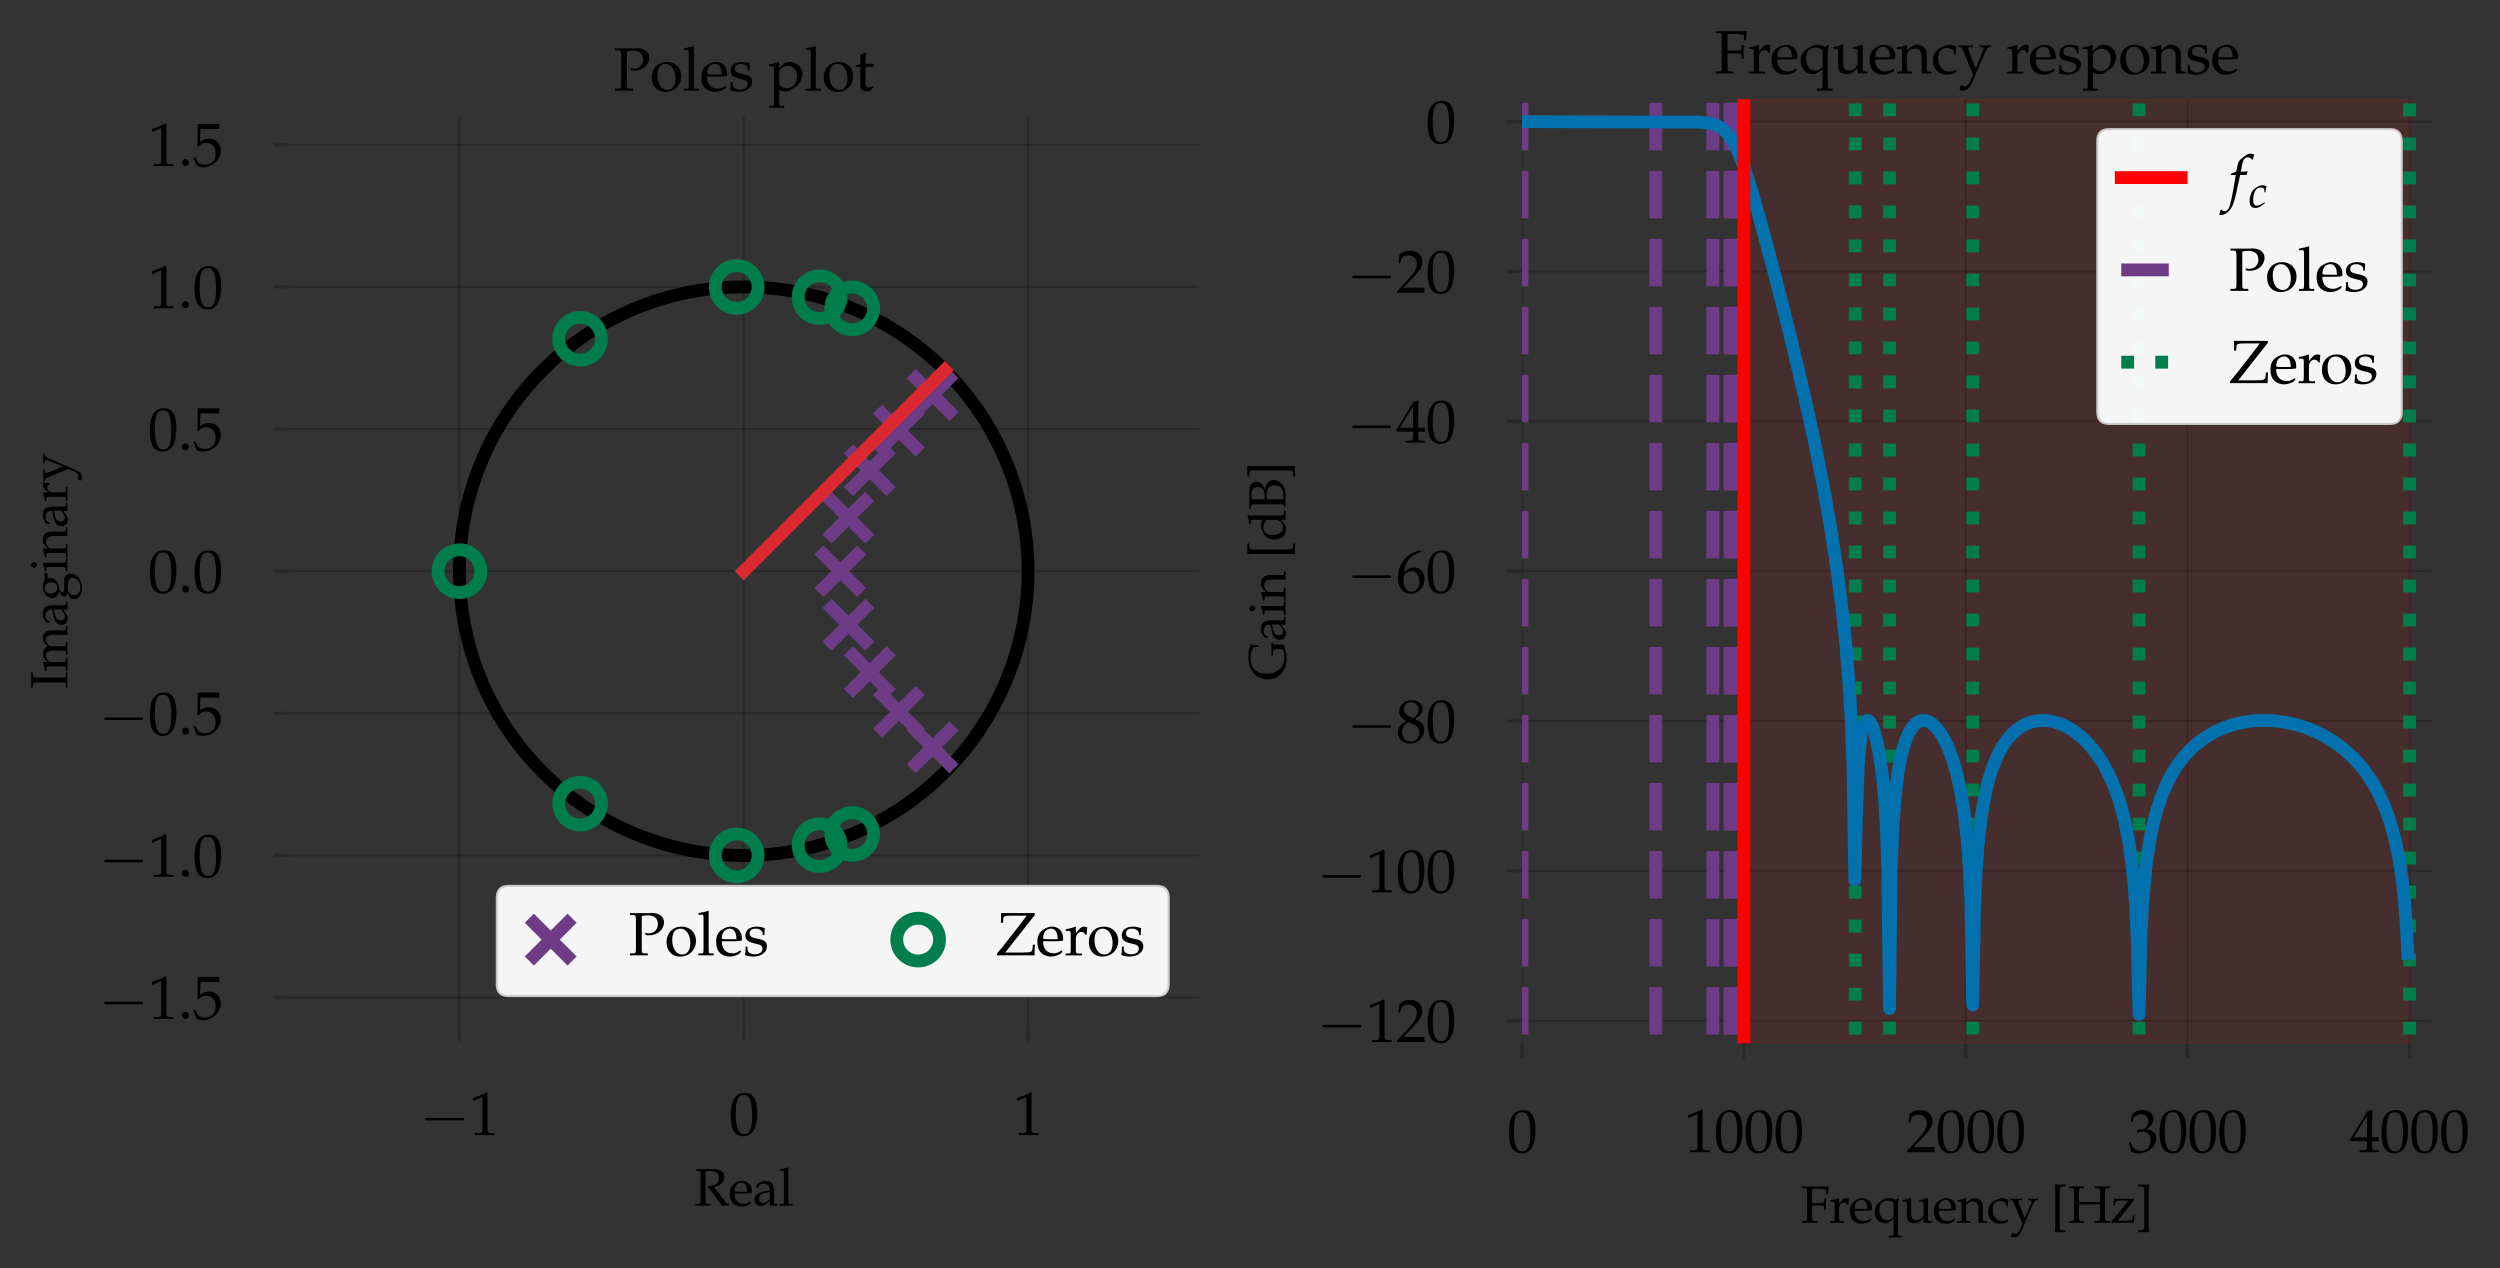 <?xml version="1.0" encoding="utf-8" standalone="no"?>
<!DOCTYPE svg PUBLIC "-//W3C//DTD SVG 1.1//EN"
  "http://www.w3.org/Graphics/SVG/1.1/DTD/svg11.dtd">
<svg height="296.4pt" version="1.1" viewBox="0 0 584.397 296.4" width="584.397pt" xmlns="http://www.w3.org/2000/svg" xmlns:xlink="http://www.w3.org/1999/xlink">
 <rect x="0" y="0" width="584.397" height="296.4" fill="#333333" stroke="none"/>
 <defs>
  <style type="text/css">*{stroke-linecap:butt;stroke-linejoin:round;}</style>
 </defs>
 <g id="figure_1">
  <g id="patch_1">
   <path d="M 0 296.4 
L 584.397 296.4 
L 584.397 0 
L 0 0 
z
" style="fill:none;"/>
  </g>
  <g id="axes_1">
   <g id="patch_2">
    <path d="M 67.532 239.852 
L 280.194 239.852 
L 280.194 27.189 
L 67.532 27.189 
z
" style="fill:none;"/>
   </g>
   <g id="patch_3">
    <path clip-path="url(#p012fe8be24)" d="M 173.863 199.978 
C 191.488 199.978 208.393 192.975 220.855 180.513 
C 233.318 168.05 240.32 151.145 240.32 133.521 
C 240.32 115.896 233.318 98.991 220.855 86.528 
C 208.393 74.066 191.488 67.064 173.863 67.064 
C 156.238 67.064 139.333 74.066 126.871 86.528 
C 114.408 98.991 107.406 115.896 107.406 133.521 
C 107.406 151.145 114.408 168.05 126.871 180.513 
C 139.333 192.975 156.238 199.978 173.863 199.978 
z
" style="fill:none;stroke:#000000;stroke-linejoin:miter;stroke-width:3;"/>
   </g>
   <g id="matplotlib.axis_1">
    <g id="xtick_1">
     <g id="line2d_1">
      <path clip-path="url(#p012fe8be24)" d="M 107.406 239.852 
L 107.406 27.189 
" style="fill:none;stroke:#000000;stroke-linecap:square;stroke-opacity:0.2;stroke-width:0.5;"/>
     </g>
     <g id="line2d_2">
      <defs>
       <path d="M 0 0 
L 0 3.5 
" id="me62837fbab" style="stroke:#000000;stroke-opacity:0.2;stroke-width:0.8;"/>
      </defs>
      <g>
       <use style="fill-opacity:0.2;stroke:#000000;stroke-opacity:0.2;stroke-width:0.8;" x="107.406" xlink:href="#me62837fbab" y="239.852"/>
      </g>
     </g>
     <g id="text_1">
      <!-- $\mathdefault{−1}$ -->
      <g transform="translate(98.183 265.331)scale(0.14 -0.14)">
       <defs>
        <path d="M 4218 1472 
C 4326 1472 4442 1472 4442 1600 
C 4442 1728 4326 1728 4218 1728 
L 755 1728 
C 646 1728 531 1728 531 1600 
C 531 1472 646 1472 755 1472 
z
" id="CMSY10-0" transform="scale(0.016)"/>
        <path d="M 429 3584 
L 493 3584 
L 1318 3956 
C 1325 3962 1331 3962 1338 3962 
C 1376 3962 1389 3905 1389 3751 
L 1389 613 
C 1389 276 1318 205 973 205 
L 614 205 
L 614 0 
C 1600 0 1600 0 1670 0 
C 1754 0 1894 0 2112 0 
C 2189 0 2413 0 2675 0 
L 2675 205 
L 2342 205 
C 1990 205 1926 276 1926 612 
L 1926 4443 
L 1837 4475 
C 1421 4257 966 4065 384 3860 
z
" id="URWPalladioL-Roma-31" transform="scale(0.016)"/>
       </defs>
       <use transform="scale(1.038)" xlink:href="#CMSY10-0"/>
       <use transform="translate(81.942 0)scale(0.996)" xlink:href="#URWPalladioL-Roma-31"/>
      </g>
     </g>
    </g>
    <g id="xtick_2">
     <g id="line2d_3">
      <path clip-path="url(#p012fe8be24)" d="M 173.863 239.852 
L 173.863 27.189 
" style="fill:none;stroke:#000000;stroke-linecap:square;stroke-opacity:0.2;stroke-width:0.5;"/>
     </g>
     <g id="line2d_4">
      <g>
       <use style="fill-opacity:0.2;stroke:#000000;stroke-opacity:0.2;stroke-width:0.8;" x="173.863" xlink:href="#me62837fbab" y="239.852"/>
      </g>
     </g>
     <g id="text_2">
      <!-- $\mathdefault{0}$ -->
      <g transform="translate(170.376 265.331)scale(0.14 -0.14)">
       <defs>
        <path d="M 1683 4416 
C 691 4416 186 3628 186 2077 
C 186 1326 320 680 544 366 
C 768 51 1126 -128 1523 -128 
C 2490 -128 2976 705 2976 2346 
C 2976 3749 2560 4416 1683 4416 
z
M 1568 4192 
C 2189 4192 2438 3564 2438 2025 
C 2438 661 2195 96 1606 96 
C 986 96 723 744 723 2308 
C 723 3660 960 4192 1568 4192 
z
" id="URWPalladioL-Roma-30" transform="scale(0.016)"/>
       </defs>
       <use transform="scale(0.996)" xlink:href="#URWPalladioL-Roma-30"/>
      </g>
     </g>
    </g>
    <g id="xtick_3">
     <g id="line2d_5">
      <path clip-path="url(#p012fe8be24)" d="M 240.32 239.852 
L 240.32 27.189 
" style="fill:none;stroke:#000000;stroke-linecap:square;stroke-opacity:0.2;stroke-width:0.5;"/>
     </g>
     <g id="line2d_6">
      <g>
       <use style="fill-opacity:0.2;stroke:#000000;stroke-opacity:0.2;stroke-width:0.8;" x="240.32" xlink:href="#me62837fbab" y="239.852"/>
      </g>
     </g>
     <g id="text_3">
      <!-- $\mathdefault{1}$ -->
      <g transform="translate(236.833 265.331)scale(0.14 -0.14)">
       <use transform="scale(0.996)" xlink:href="#URWPalladioL-Roma-31"/>
      </g>
     </g>
    </g>
    <g id="text_4">
     <!-- Real -->
     <g transform="translate(162.279 281.818)scale(0.12 -0.12)">
      <defs>
       <path d="M 1382 4147 
C 1600 4198 1792 4224 2010 4224 
C 2675 4224 3046 3915 3046 3367 
C 3046 2775 2579 2401 1837 2401 
C 1792 2401 1734 2401 1651 2407 
L 1613 2330 
C 1683 2246 1702 2221 1779 2137 
C 1869 2035 1888 2009 1946 1932 
L 3123 346 
C 3162 295 3200 243 3238 199 
C 3283 141 3322 83 3386 0 
C 3686 0 3750 0 3821 0 
C 3878 0 3878 0 4282 0 
L 4282 186 
C 4077 205 3974 244 3891 354 
L 2438 2259 
C 2797 2349 2963 2419 3174 2566 
C 3507 2803 3686 3123 3686 3495 
C 3686 4109 3238 4455 2445 4455 
L 2342 4455 
C 1510 4455 1510 4455 1293 4455 
C 1082 4455 1082 4455 186 4455 
L 186 4275 
L 448 4243 
C 742 4243 774 4184 774 3679 
L 774 769 
C 774 257 742 205 448 205 
L 141 205 
L 141 0 
C 518 0 742 0 1075 0 
C 1408 0 1638 0 2016 0 
L 2016 205 
L 1709 205 
C 1414 205 1382 256 1382 768 
z
" id="URWPalladioL-Roma-52" transform="scale(0.016)"/>
       <path d="M 2797 447 
L 2714 511 
C 2304 269 2157 212 1882 212 
C 1466 212 1120 398 941 711 
C 819 921 774 1101 762 1472 
L 1696 1472 
C 2138 1472 2413 1472 2854 1544 
C 2861 1634 2867 1693 2867 1771 
C 2867 2520 2394 3008 1677 3008 
C 1440 3008 1165 2924 902 2770 
C 378 2469 166 2071 166 1404 
C 166 1000 262 654 435 410 
C 691 71 1120 -128 1600 -128 
C 1837 -128 2074 -77 2336 37 
C 2509 108 2643 191 2669 230 
z
M 2298 1690 
C 1965 1690 1811 1690 1581 1690 
C 1286 1690 1120 1690 774 1722 
C 774 2027 800 2169 883 2337 
C 1018 2622 1293 2796 1600 2796 
C 1811 2796 1978 2711 2093 2534 
C 2234 2319 2278 2129 2298 1690 
z
" id="URWPalladioL-Roma-65" transform="scale(0.016)"/>
       <path d="M 2074 538 
L 2042 -1 
C 2458 -1 2458 -1 2541 -1 
C 2573 -1 2733 -1 3014 -1 
L 3014 192 
L 2765 192 
C 2611 192 2586 244 2586 558 
L 2586 1731 
C 2586 2668 2317 3008 1574 3008 
C 1299 3008 1043 2937 800 2791 
L 461 2585 
L 461 2171 
L 627 2126 
L 710 2323 
C 845 2623 909 2668 1203 2668 
C 1805 2668 2054 2431 2074 1852 
L 1440 1736 
C 570 1577 205 1277 205 722 
C 205 224 506 -64 1011 -64 
C 1126 -64 1235 -45 1280 -13 
z
M 2074 806 
C 1888 544 1485 302 1235 302 
C 979 302 755 538 755 812 
C 755 1048 883 1271 1075 1392 
C 1235 1488 1587 1577 2074 1648 
z
" id="URWPalladioL-Roma-61" transform="scale(0.016)"/>
       <path d="M 147 4256 
L 506 4256 
C 621 4256 666 4185 666 3992 
L 666 651 
C 666 244 646 199 429 199 
L 134 199 
L 134 0 
C 774 0 774 0 934 0 
C 1094 0 1094 0 1734 0 
L 1734 199 
L 1440 199 
C 1222 199 1203 244 1203 650 
L 1203 4621 
L 1146 4673 
C 864 4564 653 4512 147 4435 
z
" id="URWPalladioL-Roma-6c" transform="scale(0.016)"/>
      </defs>
      <use transform="scale(0.996)" xlink:href="#URWPalladioL-Roma-52"/>
      <use transform="translate(66.55 0)scale(0.996)" xlink:href="#URWPalladioL-Roma-65"/>
      <use transform="translate(114.27 0)scale(0.996)" xlink:href="#URWPalladioL-Roma-61"/>
      <use transform="translate(164.083 0)scale(0.996)" xlink:href="#URWPalladioL-Roma-6c"/>
     </g>
    </g>
   </g>
   <g id="matplotlib.axis_2">
    <g id="ytick_1">
     <g id="line2d_7">
      <path clip-path="url(#p012fe8be24)" d="M 67.532 233.206 
L 280.194 233.206 
" style="fill:none;stroke:#000000;stroke-linecap:square;stroke-opacity:0.2;stroke-width:0.5;"/>
     </g>
     <g id="line2d_8">
      <defs>
       <path d="M 0 0 
L -3.5 0 
" id="m70a4da882a" style="stroke:#000000;stroke-opacity:0.2;stroke-width:0.8;"/>
      </defs>
      <g>
       <use style="fill-opacity:0.2;stroke:#000000;stroke-opacity:0.2;stroke-width:0.8;" x="67.532" xlink:href="#m70a4da882a" y="233.206"/>
      </g>
     </g>
     <g id="text_5">
      <!-- $\mathdefault{−1.5}$ -->
      <g transform="translate(23.125 238.196)scale(0.14 -0.14)">
       <defs>
        <path d="M 794 744 
C 602 744 429 564 429 372 
C 429 179 602 0 787 0 
C 992 0 1171 173 1171 372 
C 1171 564 992 744 794 744 
z
" id="URWPalladioL-Roma-2e" transform="scale(0.016)"/>
        <path d="M 813 3877 
C 1638 3877 1997 3877 2765 3877 
L 2797 3907 
C 2784 4016 2784 4064 2784 4144 
C 2784 4229 2784 4277 2797 4386 
L 2765 4416 
C 2285 4416 1997 4416 1651 4416 
C 1299 4416 1018 4416 538 4416 
L 506 4403 
C 512 4011 518 3729 518 3523 
C 518 2977 499 2360 480 2077 
L 608 2038 
C 909 2341 1082 2432 1395 2432 
C 2010 2432 2394 1993 2394 1296 
C 2394 580 1984 160 1286 160 
C 941 160 621 277 531 444 
L 237 973 
L 83 883 
C 230 516 307 310 397 27 
C 576 -71 832 -128 1107 -128 
C 1536 -128 1990 59 2342 368 
C 2733 716 2938 1154 2938 1630 
C 2938 2359 2419 2874 1690 2874 
C 1382 2874 1152 2791 755 2554 
z
" id="URWPalladioL-Roma-35" transform="scale(0.016)"/>
       </defs>
       <use transform="scale(1.038)" xlink:href="#CMSY10-0"/>
       <use transform="translate(81.942 0)scale(0.996)" xlink:href="#URWPalladioL-Roma-31"/>
       <use transform="translate(131.755 0)scale(0.996)" xlink:href="#URWPalladioL-Roma-2e"/>
       <use transform="translate(156.661 0)scale(0.996)" xlink:href="#URWPalladioL-Roma-35"/>
      </g>
     </g>
    </g>
    <g id="ytick_2">
     <g id="line2d_9">
      <path clip-path="url(#p012fe8be24)" d="M 67.532 199.978 
L 280.194 199.978 
" style="fill:none;stroke:#000000;stroke-linecap:square;stroke-opacity:0.2;stroke-width:0.5;"/>
     </g>
     <g id="line2d_10">
      <g>
       <use style="fill-opacity:0.2;stroke:#000000;stroke-opacity:0.2;stroke-width:0.8;" x="67.532" xlink:href="#m70a4da882a" y="199.978"/>
      </g>
     </g>
     <g id="text_6">
      <!-- $\mathdefault{−1.0}$ -->
      <g transform="translate(23.125 204.967)scale(0.14 -0.14)">
       <use transform="scale(1.038)" xlink:href="#CMSY10-0"/>
       <use transform="translate(81.942 0)scale(0.996)" xlink:href="#URWPalladioL-Roma-31"/>
       <use transform="translate(131.755 0)scale(0.996)" xlink:href="#URWPalladioL-Roma-2e"/>
       <use transform="translate(156.661 0)scale(0.996)" xlink:href="#URWPalladioL-Roma-30"/>
      </g>
     </g>
    </g>
    <g id="ytick_3">
     <g id="line2d_11">
      <path clip-path="url(#p012fe8be24)" d="M 67.532 166.749 
L 280.194 166.749 
" style="fill:none;stroke:#000000;stroke-linecap:square;stroke-opacity:0.2;stroke-width:0.5;"/>
     </g>
     <g id="line2d_12">
      <g>
       <use style="fill-opacity:0.2;stroke:#000000;stroke-opacity:0.2;stroke-width:0.8;" x="67.532" xlink:href="#m70a4da882a" y="166.749"/>
      </g>
     </g>
     <g id="text_7">
      <!-- $\mathdefault{−0.5}$ -->
      <g transform="translate(23.125 171.739)scale(0.14 -0.14)">
       <use transform="scale(1.038)" xlink:href="#CMSY10-0"/>
       <use transform="translate(81.942 0)scale(0.996)" xlink:href="#URWPalladioL-Roma-30"/>
       <use transform="translate(131.755 0)scale(0.996)" xlink:href="#URWPalladioL-Roma-2e"/>
       <use transform="translate(156.661 0)scale(0.996)" xlink:href="#URWPalladioL-Roma-35"/>
      </g>
     </g>
    </g>
    <g id="ytick_4">
     <g id="line2d_13">
      <path clip-path="url(#p012fe8be24)" d="M 67.532 133.521 
L 280.194 133.521 
" style="fill:none;stroke:#000000;stroke-linecap:square;stroke-opacity:0.2;stroke-width:0.5;"/>
     </g>
     <g id="line2d_14">
      <g>
       <use style="fill-opacity:0.2;stroke:#000000;stroke-opacity:0.2;stroke-width:0.8;" x="67.532" xlink:href="#m70a4da882a" y="133.521"/>
      </g>
     </g>
     <g id="text_8">
      <!-- $\mathdefault{0.0}$ -->
      <g transform="translate(34.597 138.51)scale(0.14 -0.14)">
       <use transform="scale(0.996)" xlink:href="#URWPalladioL-Roma-30"/>
       <use transform="translate(49.813 0)scale(0.996)" xlink:href="#URWPalladioL-Roma-2e"/>
       <use transform="translate(74.72 0)scale(0.996)" xlink:href="#URWPalladioL-Roma-30"/>
      </g>
     </g>
    </g>
    <g id="ytick_5">
     <g id="line2d_15">
      <path clip-path="url(#p012fe8be24)" d="M 67.532 100.292 
L 280.194 100.292 
" style="fill:none;stroke:#000000;stroke-linecap:square;stroke-opacity:0.2;stroke-width:0.5;"/>
     </g>
     <g id="line2d_16">
      <g>
       <use style="fill-opacity:0.2;stroke:#000000;stroke-opacity:0.2;stroke-width:0.8;" x="67.532" xlink:href="#m70a4da882a" y="100.292"/>
      </g>
     </g>
     <g id="text_9">
      <!-- $\mathdefault{0.5}$ -->
      <g transform="translate(34.597 105.282)scale(0.14 -0.14)">
       <use transform="scale(0.996)" xlink:href="#URWPalladioL-Roma-30"/>
       <use transform="translate(49.813 0)scale(0.996)" xlink:href="#URWPalladioL-Roma-2e"/>
       <use transform="translate(74.72 0)scale(0.996)" xlink:href="#URWPalladioL-Roma-35"/>
      </g>
     </g>
    </g>
    <g id="ytick_6">
     <g id="line2d_17">
      <path clip-path="url(#p012fe8be24)" d="M 67.532 67.064 
L 280.194 67.064 
" style="fill:none;stroke:#000000;stroke-linecap:square;stroke-opacity:0.2;stroke-width:0.5;"/>
     </g>
     <g id="line2d_18">
      <g>
       <use style="fill-opacity:0.2;stroke:#000000;stroke-opacity:0.2;stroke-width:0.8;" x="67.532" xlink:href="#m70a4da882a" y="67.064"/>
      </g>
     </g>
     <g id="text_10">
      <!-- $\mathdefault{1.0}$ -->
      <g transform="translate(34.597 72.053)scale(0.14 -0.14)">
       <use transform="scale(0.996)" xlink:href="#URWPalladioL-Roma-31"/>
       <use transform="translate(49.813 0)scale(0.996)" xlink:href="#URWPalladioL-Roma-2e"/>
       <use transform="translate(74.72 0)scale(0.996)" xlink:href="#URWPalladioL-Roma-30"/>
      </g>
     </g>
    </g>
    <g id="ytick_7">
     <g id="line2d_19">
      <path clip-path="url(#p012fe8be24)" d="M 67.532 33.835 
L 280.194 33.835 
" style="fill:none;stroke:#000000;stroke-linecap:square;stroke-opacity:0.2;stroke-width:0.5;"/>
     </g>
     <g id="line2d_20">
      <g>
       <use style="fill-opacity:0.2;stroke:#000000;stroke-opacity:0.2;stroke-width:0.8;" x="67.532" xlink:href="#m70a4da882a" y="33.835"/>
      </g>
     </g>
     <g id="text_11">
      <!-- $\mathdefault{1.5}$ -->
      <g transform="translate(34.597 38.825)scale(0.14 -0.14)">
       <use transform="scale(0.996)" xlink:href="#URWPalladioL-Roma-31"/>
       <use transform="translate(49.813 0)scale(0.996)" xlink:href="#URWPalladioL-Roma-2e"/>
       <use transform="translate(74.72 0)scale(0.996)" xlink:href="#URWPalladioL-Roma-35"/>
      </g>
     </g>
    </g>
    <g id="text_12">
     <!-- Imaginary -->
     <g transform="translate(15.754 161.017)rotate(-90)scale(0.12 -0.12)">
      <defs>
       <path d="M 1382 3663 
C 1382 4172 1414 4224 1709 4224 
L 2016 4224 
L 2016 4423 
C 1549 4423 1408 4423 1075 4423 
C 755 4423 602 4423 141 4423 
L 141 4224 
L 448 4224 
C 742 4224 774 4172 774 3663 
L 774 766 
C 774 256 742 205 448 205 
L 141 205 
L 141 0 
C 518 0 742 0 1075 0 
C 1408 0 1638 0 2016 0 
L 2016 205 
L 1709 205 
C 1414 205 1382 256 1382 766 
z
" id="URWPalladioL-Roma-49" transform="scale(0.016)"/>
       <path d="M 115 2565 
L 352 2565 
C 608 2565 634 2520 634 2094 
L 634 643 
C 634 237 614 192 397 192 
L 102 192 
L 102 -7 
C 717 -7 736 -7 915 -7 
C 1094 -7 1261 -7 1677 -7 
L 1677 179 
L 1408 205 
C 1190 205 1171 250 1171 654 
L 1171 2014 
C 1171 2302 1594 2616 1978 2616 
C 2323 2616 2560 2287 2560 1798 
L 2560 643 
C 2560 237 2541 192 2323 192 
L 2029 192 
L 2029 -7 
C 2669 -7 2669 -7 2829 -7 
C 2989 -7 2989 -7 3629 -7 
L 3629 192 
L 3334 192 
C 3117 192 3098 237 3098 643 
L 3098 2011 
C 3098 2300 3520 2616 3904 2616 
C 4250 2616 4486 2291 4486 1806 
L 4486 -7 
C 4877 -7 4883 -7 4992 -7 
C 5075 -7 5075 -7 5562 -7 
L 5562 192 
L 5261 192 
C 5043 192 5024 237 5024 643 
L 5024 1970 
C 5024 2608 4653 3008 4064 3008 
C 3840 3008 3654 2950 3539 2847 
L 3053 2412 
C 2848 2834 2586 3008 2144 3008 
C 1907 3008 1728 2950 1613 2847 
L 1171 2437 
L 1171 2982 
L 1114 3008 
C 787 2873 454 2783 115 2745 
z
" id="URWPalladioL-Roma-6d" transform="scale(0.016)"/>
       <path d="M 3322 2432 
L 3482 2695 
L 3456 2759 
L 2547 2759 
C 2310 2937 2080 3008 1766 3008 
C 1485 3008 1158 2920 896 2768 
C 538 2567 352 2258 352 1874 
C 352 1408 646 1087 1120 1036 
L 614 640 
C 550 543 518 459 518 361 
C 518 180 634 76 941 -14 
L 384 -316 
C 294 -367 205 -604 205 -803 
C 205 -1388 774 -1792 1587 -1792 
C 2554 -1792 3315 -1182 3315 -399 
C 3315 63 3008 384 2560 384 
L 1536 384 
C 1203 384 1050 462 1050 639 
C 1050 724 1101 795 1267 939 
C 1306 972 1318 985 1344 1011 
C 1408 1004 1446 998 1498 998 
C 1773 998 2112 1118 2374 1300 
C 2662 1507 2803 1759 2803 2093 
C 2803 2218 2784 2300 2733 2432 
z
M 1536 2790 
C 1971 2790 2266 2438 2266 1905 
C 2266 1499 1997 1216 1606 1216 
C 1178 1216 890 1542 890 2025 
C 890 2507 1126 2790 1536 2790 
z
M 1837 -65 
C 2560 -65 2810 -212 2810 -630 
C 2810 -1182 2304 -1593 1632 -1593 
C 1075 -1593 691 -1266 691 -790 
C 691 -502 858 -238 1114 -129 
C 1216 -78 1395 -65 1837 -65 
z
" id="URWPalladioL-Roma-67" transform="scale(0.016)"/>
       <path d="M 1203 2993 
L 1146 3019 
C 819 2884 486 2793 147 2755 
L 147 2576 
L 384 2576 
C 640 2576 666 2531 666 2105 
L 666 651 
C 666 244 646 199 429 199 
L 134 199 
L 134 0 
C 774 0 774 0 934 0 
C 1094 0 1094 0 1734 0 
L 1734 199 
L 1440 199 
C 1222 199 1203 244 1203 651 
z
M 909 4416 
C 717 4416 550 4249 550 4056 
C 550 3870 717 3704 902 3704 
C 1088 3704 1261 3870 1261 4056 
C 1261 4236 1088 4416 909 4416 
z
" id="URWPalladioL-Roma-69" transform="scale(0.016)"/>
       <path d="M 2624 -7 
C 3014 -7 3021 -7 3130 -7 
C 3219 -7 3219 -7 3661 -7 
L 3661 179 
L 3398 205 
C 3181 205 3162 244 3162 654 
L 3162 1892 
C 3162 2642 2810 3008 2093 3008 
C 1856 3008 1722 2963 1587 2847 
L 1101 2424 
L 1101 2982 
L 1043 3008 
C 717 2873 384 2783 45 2745 
L 45 2565 
L 282 2565 
C 538 2565 563 2520 563 2094 
L 563 643 
C 563 237 544 192 326 192 
L 38 192 
L 38 -7 
C 474 -7 646 -7 832 -7 
C 1018 -7 1190 -7 1626 -7 
L 1626 192 
L 1338 192 
C 1120 192 1101 237 1101 643 
L 1101 2011 
C 1101 2300 1523 2616 1914 2616 
C 2342 2616 2624 2297 2624 1806 
z
" id="URWPalladioL-Roma-6e" transform="scale(0.016)"/>
       <path d="M 147 2565 
L 384 2565 
C 640 2565 666 2520 666 2094 
L 666 643 
C 666 237 646 192 429 192 
L 134 192 
L 134 -7 
C 595 -7 762 -7 922 -7 
C 1050 -7 1050 -7 1837 -7 
L 1837 192 
L 1504 192 
C 1216 192 1203 211 1203 638 
L 1203 1751 
C 1203 2139 1459 2463 1773 2463 
C 1965 2463 2099 2373 2202 2169 
L 2336 2169 
L 2394 2937 
C 2323 2982 2208 3008 2093 3008 
C 1901 3008 1696 2905 1562 2745 
L 1203 2322 
L 1203 2982 
L 1146 3008 
C 819 2873 486 2783 147 2745 
z
" id="URWPalladioL-Roma-72" transform="scale(0.016)"/>
       <path d="M 1901 564 
C 1760 808 1690 956 1574 1270 
L 1165 2347 
C 1126 2456 1101 2552 1101 2618 
C 1101 2710 1171 2764 1318 2764 
L 1562 2764 
L 1562 2944 
C 941 2944 941 2944 819 2944 
C 698 2944 698 2944 77 2944 
L 77 2777 
L 192 2764 
C 352 2745 429 2674 525 2451 
L 1222 775 
C 1402 340 1466 186 1581 -134 
L 1434 -524 
C 1229 -1062 979 -1362 736 -1362 
C 634 -1362 518 -1311 410 -1215 
L 326 -1215 
L 173 -1696 
C 294 -1760 397 -1792 518 -1792 
C 947 -1792 1222 -1562 1466 -1005 
L 2765 1990 
C 3021 2572 3142 2745 3302 2764 
L 3482 2777 
L 3482 2944 
C 2976 2944 2976 2944 2874 2944 
C 2771 2944 2771 2944 2266 2944 
L 2266 2777 
L 2432 2764 
C 2611 2751 2701 2694 2701 2604 
C 2701 2559 2688 2501 2662 2437 
z
" id="URWPalladioL-Roma-79" transform="scale(0.016)"/>
      </defs>
      <use transform="scale(0.996)" xlink:href="#URWPalladioL-Roma-49"/>
      <use transform="translate(33.574 0)scale(0.996)" xlink:href="#URWPalladioL-Roma-6d"/>
      <use transform="translate(121.544 0)scale(0.996)" xlink:href="#URWPalladioL-Roma-61"/>
      <use transform="translate(171.357 0)scale(0.996)" xlink:href="#URWPalladioL-Roma-67"/>
      <use transform="translate(226.749 0)scale(0.996)" xlink:href="#URWPalladioL-Roma-69"/>
      <use transform="translate(255.739 0)scale(0.996)" xlink:href="#URWPalladioL-Roma-6e"/>
      <use transform="translate(313.721 0)scale(0.996)" xlink:href="#URWPalladioL-Roma-61"/>
      <use transform="translate(363.534 0)scale(0.996)" xlink:href="#URWPalladioL-Roma-72"/>
      <use transform="translate(402.886 0)scale(0.996)" xlink:href="#URWPalladioL-Roma-79"/>
     </g>
    </g>
   </g>
   <g id="PathCollection_1">
    <path clip-path="url(#p012fe8be24)" d="M 212.993 179.706 
L 222.993 169.706 
M 212.993 169.706 
L 222.993 179.706 
" style="fill:none;stroke:#6e3b87;stroke-width:3;"/>
    <path clip-path="url(#p012fe8be24)" d="M 205.131 171.4 
L 215.131 161.4 
M 205.131 161.4 
L 215.131 171.4 
" style="fill:none;stroke:#6e3b87;stroke-width:3;"/>
    <path clip-path="url(#p012fe8be24)" d="M 198.31 162.117 
L 208.31 152.117 
M 198.31 152.117 
L 208.31 162.117 
" style="fill:none;stroke:#6e3b87;stroke-width:3;"/>
    <path clip-path="url(#p012fe8be24)" d="M 193.308 151.046 
L 203.308 141.046 
M 193.308 141.046 
L 203.308 151.046 
" style="fill:none;stroke:#6e3b87;stroke-width:3;"/>
    <path clip-path="url(#p012fe8be24)" d="M 191.421 138.521 
L 201.421 128.521 
M 191.421 128.521 
L 201.421 138.521 
" style="fill:none;stroke:#6e3b87;stroke-width:3;"/>
    <path clip-path="url(#p012fe8be24)" d="M 193.308 125.995 
L 203.308 115.995 
M 193.308 115.995 
L 203.308 125.995 
" style="fill:none;stroke:#6e3b87;stroke-width:3;"/>
    <path clip-path="url(#p012fe8be24)" d="M 198.31 114.924 
L 208.31 104.924 
M 198.31 104.924 
L 208.31 114.924 
" style="fill:none;stroke:#6e3b87;stroke-width:3;"/>
    <path clip-path="url(#p012fe8be24)" d="M 205.131 105.641 
L 215.131 95.641 
M 205.131 95.641 
L 215.131 105.641 
" style="fill:none;stroke:#6e3b87;stroke-width:3;"/>
    <path clip-path="url(#p012fe8be24)" d="M 212.993 97.335 
L 222.993 87.335 
M 212.993 87.335 
L 222.993 97.335 
" style="fill:none;stroke:#6e3b87;stroke-width:3;"/>
   </g>
   <g id="PathCollection_2">
    <defs>
     <path d="M 0 5 
C 1.326 5 2.598 4.473 3.536 3.536 
C 4.473 2.598 5 1.326 5 -0 
C 5 -1.326 4.473 -2.598 3.536 -3.536 
C 2.598 -4.473 1.326 -5 0 -5 
C -1.326 -5 -2.598 -4.473 -3.536 -3.536 
C -4.473 -2.598 -5 -1.326 -5 0 
C -5 1.326 -4.473 2.598 -3.536 3.536 
C -2.598 4.473 -1.326 5 0 5 
z
" id="C0_0_78b01bbf10"/>
    </defs>
    <g clip-path="url(#p012fe8be24)">
     <use style="fill:none;stroke:#007d4d;stroke-width:3;" x="199.211" xlink:href="#C0_0_78b01bbf10" y="194.954"/>
    </g>
    <g clip-path="url(#p012fe8be24)">
     <use style="fill:none;stroke:#007d4d;stroke-width:3;" x="191.58" xlink:href="#C0_0_78b01bbf10" y="197.573"/>
    </g>
    <g clip-path="url(#p012fe8be24)">
     <use style="fill:none;stroke:#007d4d;stroke-width:3;" x="172.208" xlink:href="#C0_0_78b01bbf10" y="199.957"/>
    </g>
    <g clip-path="url(#p012fe8be24)">
     <use style="fill:none;stroke:#007d4d;stroke-width:3;" x="135.61" xlink:href="#C0_0_78b01bbf10" y="187.865"/>
    </g>
    <g clip-path="url(#p012fe8be24)">
     <use style="fill:none;stroke:#007d4d;stroke-width:3;" x="135.61" xlink:href="#C0_0_78b01bbf10" y="79.177"/>
    </g>
    <g clip-path="url(#p012fe8be24)">
     <use style="fill:none;stroke:#007d4d;stroke-width:3;" x="172.208" xlink:href="#C0_0_78b01bbf10" y="67.084"/>
    </g>
    <g clip-path="url(#p012fe8be24)">
     <use style="fill:none;stroke:#007d4d;stroke-width:3;" x="191.58" xlink:href="#C0_0_78b01bbf10" y="69.469"/>
    </g>
    <g clip-path="url(#p012fe8be24)">
     <use style="fill:none;stroke:#007d4d;stroke-width:3;" x="199.211" xlink:href="#C0_0_78b01bbf10" y="72.088"/>
    </g>
    <g clip-path="url(#p012fe8be24)">
     <use style="fill:none;stroke:#007d4d;stroke-width:3;" x="107.406" xlink:href="#C0_0_78b01bbf10" y="133.521"/>
    </g>
   </g>
   <g id="line2d_21">
    <path clip-path="url(#p012fe8be24)" d="M 173.863 133.521 
L 220.855 86.528 
" style="fill:none;stroke:#dc2830;stroke-linecap:square;stroke-width:3;"/>
   </g>
   <g id="text_13">
    <!-- Poles plot -->
    <g transform="translate(143.471 21.189)scale(0.14 -0.14)">
     <defs>
      <path d="M 1382 4116 
C 1606 4166 1792 4192 2010 4192 
C 2701 4192 3072 3875 3072 3273 
C 3072 2703 2682 2304 2125 2304 
C 1990 2304 1894 2317 1728 2367 
L 1792 2137 
C 1946 2105 2035 2099 2163 2099 
C 3040 2099 3712 2692 3712 3459 
C 3712 4071 3213 4448 2400 4448 
C 2368 4448 2304 4448 2221 4423 
C 1984 4423 1498 4423 1312 4423 
C 1171 4423 1171 4423 147 4423 
L 147 4224 
L 435 4224 
C 723 4224 774 4140 774 3663 
L 774 766 
C 774 256 742 205 448 205 
L 141 205 
L 141 0 
C 518 0 742 0 1075 0 
C 1408 0 1638 0 2016 0 
L 2016 205 
L 1709 205 
C 1414 205 1382 256 1382 764 
z
" id="URWPalladioL-Roma-50" transform="scale(0.016)"/>
      <path d="M 1786 3008 
C 851 3008 205 2347 205 1392 
C 205 487 774 -128 1600 -128 
C 2586 -128 3290 558 3290 1520 
C 3290 2386 2662 3008 1786 3008 
z
M 1670 2796 
C 2259 2796 2694 2155 2694 1283 
C 2694 545 2368 83 1850 83 
C 1222 83 800 699 800 1610 
C 800 2379 1107 2796 1670 2796 
z
" id="URWPalladioL-Roma-6f" transform="scale(0.016)"/>
      <path d="M 262 917 
C 262 475 243 282 192 26 
C 525 -83 774 -128 1069 -128 
C 1907 -128 2502 321 2502 949 
C 2502 1148 2445 1295 2323 1424 
C 2157 1584 1946 1661 1382 1770 
C 858 1873 685 2001 685 2296 
C 685 2616 909 2796 1299 2796 
C 1728 2796 2054 2572 2054 2270 
L 2054 2123 
L 2234 2123 
C 2240 2495 2246 2648 2266 2847 
C 1926 2963 1696 3008 1434 3008 
C 691 3008 237 2655 237 2078 
C 237 1770 378 1552 672 1417 
C 845 1340 1184 1238 1619 1141 
C 1907 1077 2029 943 2029 699 
C 2029 353 1709 109 1254 109 
C 787 109 454 333 454 654 
L 454 917 
z
" id="URWPalladioL-Roma-73" transform="scale(0.016)"/>
      <path d="M 64 2565 
L 301 2565 
C 557 2565 582 2520 582 2095 
L 582 -1142 
C 582 -1548 563 -1593 346 -1593 
L 51 -1593 
L 51 -1792 
C 691 -1792 691 -1792 851 -1792 
C 1011 -1792 1011 -1792 1651 -1792 
L 1651 -1593 
L 1357 -1593 
C 1139 -1593 1120 -1547 1120 -1138 
L 1120 89 
C 1312 -26 1517 -71 1805 -71 
C 1990 -71 2157 -32 2259 32 
L 2989 505 
C 3245 672 3546 1330 3546 1740 
C 3546 2451 2957 3008 2214 3008 
C 1978 3008 1747 2943 1645 2847 
L 1120 2367 
L 1120 2982 
L 1062 3008 
C 736 2873 403 2783 64 2745 
z
M 1120 1964 
C 1120 2053 1152 2124 1235 2233 
C 1421 2469 1683 2591 2003 2591 
C 2605 2591 2989 2169 2989 1504 
C 2989 787 2560 256 1984 256 
C 1632 256 1370 372 1120 633 
z
" id="URWPalladioL-Roma-70" transform="scale(0.016)"/>
      <path d="M 627 2476 
L 627 619 
C 627 142 838 -64 1331 -64 
C 1478 -64 1632 -32 1670 13 
L 1978 353 
L 1894 463 
C 1734 372 1638 340 1517 340 
C 1267 340 1165 470 1165 788 
L 1165 2489 
L 1984 2489 
L 2042 2816 
L 1165 2816 
L 1165 3056 
C 1165 3321 1184 3547 1235 3951 
L 1158 4021 
C 1005 3925 813 3842 614 3778 
C 634 3585 640 3463 640 3271 
L 640 2822 
L 141 2598 
L 141 2476 
z
" id="URWPalladioL-Roma-74" transform="scale(0.016)"/>
     </defs>
     <use transform="scale(0.996)" xlink:href="#URWPalladioL-Roma-50"/>
     <use transform="translate(60.174 0)scale(0.996)" xlink:href="#URWPalladioL-Roma-6f"/>
     <use transform="translate(114.569 0)scale(0.996)" xlink:href="#URWPalladioL-Roma-6c"/>
     <use transform="translate(143.56 0)scale(0.996)" xlink:href="#URWPalladioL-Roma-65"/>
     <use transform="translate(191.28 0)scale(0.996)" xlink:href="#URWPalladioL-Roma-73"/>
     <use transform="translate(258.428 0)scale(0.996)" xlink:href="#URWPalladioL-Roma-70"/>
     <use transform="translate(318.302 0)scale(0.996)" xlink:href="#URWPalladioL-Roma-6c"/>
     <use transform="translate(347.293 0)scale(0.996)" xlink:href="#URWPalladioL-Roma-6f"/>
     <use transform="translate(401.688 0)scale(0.996)" xlink:href="#URWPalladioL-Roma-74"/>
    </g>
   </g>
   <g id="legend_1">
    <g id="patch_4">
     <path d="M 118.93 232.852 
L 270.394 232.852 
Q 273.194 232.852 273.194 230.052 
L 273.194 209.881 
Q 273.194 207.081 270.394 207.081 
L 118.93 207.081 
Q 116.13 207.081 116.13 209.881 
L 116.13 230.052 
Q 116.13 232.852 118.93 232.852 
z
" style="fill:#ffffff;opacity:0.95;stroke:#cccccc;stroke-linejoin:miter;stroke-width:0.5;"/>
    </g>
    <g id="PathCollection_3">
     <path d="M 123.73 224.644 
L 133.73 214.644 
M 123.73 214.644 
L 133.73 224.644 
" style="fill:none;stroke:#6e3b87;stroke-width:3;"/>
    </g>
    <g id="text_14">
     <!-- Poles -->
     <g transform="translate(146.93 223.319)scale(0.14 -0.14)">
      <use transform="scale(0.996)" xlink:href="#URWPalladioL-Roma-50"/>
      <use transform="translate(60.174 0)scale(0.996)" xlink:href="#URWPalladioL-Roma-6f"/>
      <use transform="translate(114.569 0)scale(0.996)" xlink:href="#URWPalladioL-Roma-6c"/>
      <use transform="translate(143.56 0)scale(0.996)" xlink:href="#URWPalladioL-Roma-65"/>
      <use transform="translate(191.28 0)scale(0.996)" xlink:href="#URWPalladioL-Roma-73"/>
     </g>
    </g>
    <g id="PathCollection_4">
     <path d="M 214.623 224.644 
C 215.949 224.644 217.221 224.117 218.158 223.179 
C 219.096 222.242 219.623 220.97 219.623 219.644 
C 219.623 218.318 219.096 217.046 218.158 216.108 
C 217.221 215.171 215.949 214.644 214.623 214.644 
C 213.297 214.644 212.025 215.171 211.087 216.108 
C 210.15 217.046 209.623 218.318 209.623 219.644 
C 209.623 220.97 210.15 222.242 211.087 223.179 
C 212.025 224.117 213.297 224.644 214.623 224.644 
z
" style="fill:none;stroke:#007d4d;stroke-width:3;"/>
    </g>
    <g id="text_15">
     <!-- Zeros -->
     <g transform="translate(232.823 223.319)scale(0.14 -0.14)">
      <defs>
       <path d="M 4077 4245 
L 4051 4430 
L 3053 4430 
L 2733 4430 
L 1568 4430 
L 512 4430 
C 525 4195 531 4082 531 3917 
C 531 3752 525 3639 512 3405 
L 730 3405 
L 768 3859 
C 787 4109 960 4160 1741 4160 
L 3200 4160 
C 3104 4000 3040 3905 2912 3745 
C 2829 3629 2739 3520 2650 3406 
L 717 922 
C 627 801 506 660 96 173 
L 96 0 
L 2093 0 
L 2272 0 
L 4045 0 
C 4045 547 4051 770 4083 1120 
L 3866 1120 
L 3827 756 
C 3782 334 3693 295 2714 295 
L 966 295 
z
" id="URWPalladioL-Roma-5a" transform="scale(0.016)"/>
      </defs>
      <use transform="scale(0.996)" xlink:href="#URWPalladioL-Roma-5a"/>
      <use transform="translate(66.45 0)scale(0.996)" xlink:href="#URWPalladioL-Roma-65"/>
      <use transform="translate(114.17 0)scale(0.996)" xlink:href="#URWPalladioL-Roma-72"/>
      <use transform="translate(151.73 0)scale(0.996)" xlink:href="#URWPalladioL-Roma-6f"/>
      <use transform="translate(206.125 0)scale(0.996)" xlink:href="#URWPalladioL-Roma-73"/>
     </g>
    </g>
   </g>
  </g>
  <g id="axes_2">
   <g id="patch_5">
    <path d="M 355.773 243.862 
L 568.436 243.862 
L 568.436 23.18 
L 355.773 23.18 
z
" style="fill:none;"/>
   </g>
   <g id="matplotlib.axis_3">
    <g id="xtick_4">
     <g id="line2d_22">
      <path clip-path="url(#p8eeb38c5b5)" d="M 355.773 243.862 
L 355.773 23.18 
" style="fill:none;stroke:#000000;stroke-linecap:square;stroke-opacity:0.2;stroke-width:0.5;"/>
     </g>
     <g id="line2d_23">
      <g>
       <use style="fill-opacity:0.2;stroke:#000000;stroke-opacity:0.2;stroke-width:0.8;" x="355.773" xlink:href="#me62837fbab" y="243.862"/>
      </g>
     </g>
     <g id="text_16">
      <!-- $\mathdefault{0}$ -->
      <g transform="translate(352.286 269.341)scale(0.14 -0.14)">
       <use transform="scale(0.996)" xlink:href="#URWPalladioL-Roma-30"/>
      </g>
     </g>
    </g>
    <g id="xtick_5">
     <g id="line2d_24">
      <path clip-path="url(#p8eeb38c5b5)" d="M 407.642 243.862 
L 407.642 23.18 
" style="fill:none;stroke:#000000;stroke-linecap:square;stroke-opacity:0.2;stroke-width:0.5;"/>
     </g>
     <g id="line2d_25">
      <g>
       <use style="fill-opacity:0.2;stroke:#000000;stroke-opacity:0.2;stroke-width:0.8;" x="407.642" xlink:href="#me62837fbab" y="243.862"/>
      </g>
     </g>
     <g id="text_17">
      <!-- $\mathdefault{1000}$ -->
      <g transform="translate(393.694 269.341)scale(0.14 -0.14)">
       <use transform="scale(0.996)" xlink:href="#URWPalladioL-Roma-31"/>
       <use transform="translate(49.813 0)scale(0.996)" xlink:href="#URWPalladioL-Roma-30"/>
       <use transform="translate(99.626 0)scale(0.996)" xlink:href="#URWPalladioL-Roma-30"/>
       <use transform="translate(149.44 0)scale(0.996)" xlink:href="#URWPalladioL-Roma-30"/>
      </g>
     </g>
    </g>
    <g id="xtick_6">
     <g id="line2d_26">
      <path clip-path="url(#p8eeb38c5b5)" d="M 459.511 243.862 
L 459.511 23.18 
" style="fill:none;stroke:#000000;stroke-linecap:square;stroke-opacity:0.2;stroke-width:0.5;"/>
     </g>
     <g id="line2d_27">
      <g>
       <use style="fill-opacity:0.2;stroke:#000000;stroke-opacity:0.2;stroke-width:0.8;" x="459.511" xlink:href="#me62837fbab" y="243.862"/>
      </g>
     </g>
     <g id="text_18">
      <!-- $\mathdefault{2000}$ -->
      <g transform="translate(445.563 269.341)scale(0.14 -0.14)">
       <defs>
        <path d="M 102 160 
L 102 0 
C 1299 0 1299 0 1530 0 
C 1760 0 1760 0 2995 0 
C 2982 125 2982 186 2982 269 
C 2982 348 2982 407 2995 539 
C 2259 539 1965 539 781 539 
L 1946 1761 
C 2566 2414 2758 2763 2758 3238 
C 2758 3966 2259 4416 1446 4416 
C 986 4416 672 4288 358 3969 
L 250 3099 
L 435 3099 
L 518 3393 
C 621 3763 851 3923 1280 3923 
C 1830 3923 2182 3577 2182 3035 
C 2182 2555 1914 2083 1190 1316 
z
" id="URWPalladioL-Roma-32" transform="scale(0.016)"/>
       </defs>
       <use transform="scale(0.996)" xlink:href="#URWPalladioL-Roma-32"/>
       <use transform="translate(49.813 0)scale(0.996)" xlink:href="#URWPalladioL-Roma-30"/>
       <use transform="translate(99.626 0)scale(0.996)" xlink:href="#URWPalladioL-Roma-30"/>
       <use transform="translate(149.44 0)scale(0.996)" xlink:href="#URWPalladioL-Roma-30"/>
      </g>
     </g>
    </g>
    <g id="xtick_7">
     <g id="line2d_28">
      <path clip-path="url(#p8eeb38c5b5)" d="M 511.38 243.862 
L 511.38 23.18 
" style="fill:none;stroke:#000000;stroke-linecap:square;stroke-opacity:0.2;stroke-width:0.5;"/>
     </g>
     <g id="line2d_29">
      <g>
       <use style="fill-opacity:0.2;stroke:#000000;stroke-opacity:0.2;stroke-width:0.8;" x="511.38" xlink:href="#me62837fbab" y="243.862"/>
      </g>
     </g>
     <g id="text_19">
      <!-- $\mathdefault{3000}$ -->
      <g transform="translate(497.432 269.341)scale(0.14 -0.14)">
       <defs>
        <path d="M 275 3197 
L 474 3197 
L 589 3554 
C 659 3770 1062 3987 1395 3987 
C 1811 3987 2150 3649 2150 3248 
C 2150 2770 1773 2368 1318 2368 
C 1267 2368 1197 2368 1114 2381 
L 1018 2381 
L 941 2047 
L 986 2008 
C 1229 2118 1350 2150 1523 2150 
C 2054 2150 2362 1809 2362 1222 
C 2362 566 1971 135 1376 135 
C 1082 135 819 231 627 411 
C 474 553 390 701 269 1049 
L 96 985 
C 230 593 282 361 320 39 
C 659 -77 941 -128 1178 -128 
C 1690 -128 2278 161 2630 593 
C 2848 857 2957 1140 2957 1442 
C 2957 1751 2829 2022 2598 2182 
C 2438 2298 2291 2350 1971 2407 
C 2483 2803 2675 3096 2675 3472 
C 2675 4040 2202 4416 1491 4416 
C 1056 4416 768 4295 461 3989 
z
" id="URWPalladioL-Roma-33" transform="scale(0.016)"/>
       </defs>
       <use transform="scale(0.996)" xlink:href="#URWPalladioL-Roma-33"/>
       <use transform="translate(49.813 0)scale(0.996)" xlink:href="#URWPalladioL-Roma-30"/>
       <use transform="translate(99.626 0)scale(0.996)" xlink:href="#URWPalladioL-Roma-30"/>
       <use transform="translate(149.44 0)scale(0.996)" xlink:href="#URWPalladioL-Roma-30"/>
      </g>
     </g>
    </g>
    <g id="xtick_8">
     <g id="line2d_30">
      <path clip-path="url(#p8eeb38c5b5)" d="M 563.249 243.862 
L 563.249 23.18 
" style="fill:none;stroke:#000000;stroke-linecap:square;stroke-opacity:0.2;stroke-width:0.5;"/>
     </g>
     <g id="line2d_31">
      <g>
       <use style="fill-opacity:0.2;stroke:#000000;stroke-opacity:0.2;stroke-width:0.8;" x="563.249" xlink:href="#me62837fbab" y="243.862"/>
      </g>
     </g>
     <g id="text_20">
      <!-- $\mathdefault{4000}$ -->
      <g transform="translate(549.301 269.341)scale(0.14 -0.14)">
       <defs>
        <path d="M 1792 1152 
L 1792 673 
C 1792 289 1722 199 1408 199 
L 1011 199 
L 1011 0 
C 1862 0 1862 0 2016 0 
C 2170 0 2170 0 3021 0 
L 3021 199 
L 2714 199 
C 2400 199 2330 282 2330 669 
L 2330 1152 
C 2707 1152 2842 1152 3021 1133 
L 3021 1588 
C 2720 1563 2598 1563 2502 1563 
L 2483 1563 
L 2330 1563 
L 2330 2457 
C 2330 3600 2342 4152 2374 4416 
L 2298 4448 
L 1824 4275 
L 13 1299 
L 83 1152 
z
M 1792 1563 
L 416 1563 
L 1792 3826 
z
" id="URWPalladioL-Roma-34" transform="scale(0.016)"/>
       </defs>
       <use transform="scale(0.996)" xlink:href="#URWPalladioL-Roma-34"/>
       <use transform="translate(49.813 0)scale(0.996)" xlink:href="#URWPalladioL-Roma-30"/>
       <use transform="translate(99.626 0)scale(0.996)" xlink:href="#URWPalladioL-Roma-30"/>
       <use transform="translate(149.44 0)scale(0.996)" xlink:href="#URWPalladioL-Roma-30"/>
      </g>
     </g>
    </g>
    <g id="text_21">
     <!-- Frequency [Hz] -->
     <g transform="translate(420.955 285.828)scale(0.12 -0.12)">
      <defs>
       <path d="M 1382 2100 
C 1562 2112 1754 2112 2042 2112 
C 2515 2112 2688 2094 2803 2040 
L 2854 1890 
L 2886 1536 
L 3078 1536 
C 3059 2132 3059 2132 3059 2247 
C 3059 2350 3059 2350 3078 2991 
L 2886 2991 
L 2854 2642 
C 2848 2581 2829 2521 2803 2467 
C 2688 2414 2509 2394 2086 2394 
C 1818 2394 1600 2394 1382 2394 
L 1382 4117 
C 1574 4160 1690 4160 2067 4160 
C 2374 4160 2733 4124 2931 4076 
C 3085 4039 3104 4008 3104 3868 
L 3104 3465 
L 3328 3465 
C 3328 3843 3360 4146 3430 4423 
C 3117 4423 2925 4423 2650 4423 
L 1965 4423 
C 1651 4423 1427 4423 1267 4423 
C 1082 4423 1082 4423 141 4423 
L 141 4224 
L 448 4224 
C 742 4224 774 4172 774 3663 
L 774 766 
C 774 256 742 205 448 205 
L 141 205 
L 141 0 
C 518 0 742 0 1075 0 
C 1408 0 1638 0 2016 0 
L 2016 205 
L 1709 205 
C 1414 205 1382 256 1382 766 
z
" id="URWPalladioL-Roma-46" transform="scale(0.016)"/>
       <path d="M 2515 436 
L 2515 -1138 
C 2515 -1547 2490 -1593 2278 -1593 
L 1907 -1593 
L 1907 -1792 
C 2650 -1792 2650 -1792 2797 -1792 
C 2950 -1792 3130 -1792 3584 -1792 
L 3584 -1593 
L 3290 -1593 
C 3072 -1593 3053 -1548 3053 -1143 
L 3053 2036 
C 3053 2435 3091 2680 3200 2924 
L 3078 2995 
L 2765 2796 
C 2438 2943 2163 3008 1888 3008 
C 1702 3008 1478 2956 1382 2899 
L 845 2554 
C 435 2292 224 1871 224 1315 
C 224 479 730 -64 1523 -64 
C 1658 -64 1766 -38 1850 13 
z
M 2515 781 
C 2515 691 2362 525 2189 429 
C 2035 346 1888 302 1734 302 
C 1171 302 781 824 781 1596 
C 781 2298 1139 2706 1754 2706 
C 2067 2706 2291 2630 2515 2445 
z
" id="URWPalladioL-Roma-71" transform="scale(0.016)"/>
       <path d="M 3219 3009 
L 3162 3035 
C 2835 2900 2502 2810 2163 2772 
L 2163 2592 
L 2400 2592 
C 2656 2592 2682 2547 2682 2121 
L 2682 1070 
C 2682 928 2592 747 2445 599 
C 2266 418 2061 327 1811 327 
C 1587 327 1408 398 1306 521 
C 1216 624 1171 824 1171 1107 
L 1171 3009 
L 1114 3035 
C 787 2900 454 2810 115 2772 
L 115 2592 
L 352 2592 
C 608 2592 634 2547 634 2122 
L 634 1039 
C 634 587 672 387 787 227 
C 928 33 1171 -64 1536 -64 
C 1824 -64 2080 26 2253 186 
L 2682 585 
C 2682 401 2675 298 2656 0 
C 3085 0 3091 0 3187 0 
C 3277 0 3277 0 3718 0 
L 3718 186 
L 3456 212 
C 3238 212 3219 251 3219 664 
z
" id="URWPalladioL-Roma-75" transform="scale(0.016)"/>
       <path d="M 2554 1994 
C 2554 2289 2586 2552 2643 2783 
C 2387 2937 2163 3008 1901 3008 
C 1594 3008 1235 2886 851 2642 
C 403 2360 166 1911 166 1347 
C 166 481 774 -128 1632 -128 
C 1965 -128 2445 -6 2509 90 
L 2643 295 
L 2579 391 
C 2342 263 2138 205 1907 205 
C 1197 205 730 757 730 1603 
C 730 2289 1050 2674 1626 2674 
C 1907 2674 2214 2546 2330 2386 
L 2374 1994 
z
" id="URWPalladioL-Roma-63" transform="scale(0.016)"/>
       <path d="M 563 -1152 
C 1018 -1152 1030 -1152 1184 -1152 
C 1338 -1152 1370 -1152 1805 -1152 
L 1843 -1120 
L 1843 -953 
L 1818 -921 
L 1574 -921 
C 1402 -921 1261 -882 1184 -818 
C 1126 -760 1107 -671 1107 -459 
C 1107 -453 1107 -318 1101 -125 
L 1101 112 
L 1101 3409 
L 1101 3646 
C 1107 3826 1107 3967 1107 3973 
C 1107 4185 1126 4281 1184 4339 
C 1261 4403 1402 4441 1574 4441 
L 1818 4441 
L 1843 4473 
L 1843 4640 
L 1805 4672 
C 1357 4672 1338 4672 1184 4672 
C 1037 4672 1005 4672 563 4672 
L 506 4595 
C 544 4435 557 4223 557 3730 
C 557 3633 557 3556 563 3492 
L 563 3409 
L 563 112 
L 563 28 
C 557 -74 557 -81 557 -190 
L 557 -260 
C 557 -696 544 -876 506 -1075 
z
" id="URWPalladioL-Roma-5b" transform="scale(0.016)"/>
       <path d="M 3942 773 
C 3942 257 3910 205 3616 205 
L 3309 205 
L 3309 0 
C 3686 0 3910 0 4243 0 
C 4576 0 4806 0 5184 0 
L 5184 205 
L 4877 205 
C 4582 205 4550 256 4550 766 
L 4550 3663 
C 4550 4172 4582 4224 4877 4224 
L 5184 4224 
L 5184 4423 
C 4717 4423 4576 4423 4243 4423 
C 3923 4423 3770 4423 3309 4423 
L 3309 4224 
L 3616 4224 
C 3910 4224 3942 4172 3942 3668 
L 3942 2529 
C 3808 2529 3674 2529 3411 2529 
L 1914 2529 
C 1651 2529 1510 2529 1382 2529 
L 1382 3668 
C 1382 4172 1414 4224 1709 4224 
L 2016 4224 
L 2016 4423 
C 1549 4423 1408 4423 1075 4423 
C 755 4423 602 4423 141 4423 
L 141 4224 
L 448 4224 
C 742 4224 774 4172 774 3663 
L 774 766 
C 774 256 742 205 448 205 
L 141 205 
L 141 0 
C 518 0 742 0 1075 0 
C 1408 0 1638 0 2016 0 
L 2016 205 
L 1709 205 
C 1414 205 1382 257 1382 773 
L 1382 2227 
C 1555 2240 1658 2240 1914 2240 
L 3411 2240 
C 3667 2240 3770 2240 3942 2227 
z
" id="URWPalladioL-Roma-48" transform="scale(0.016)"/>
       <path d="M 2912 2764 
L 2912 2944 
C 2464 2944 2272 2944 2029 2944 
L 442 2944 
C 429 2624 422 2549 384 2115 
L 576 2115 
L 653 2547 
C 678 2681 794 2713 1267 2713 
L 2182 2713 
C 2048 2503 1939 2357 1766 2141 
L 678 794 
C 525 609 435 501 102 127 
L 141 0 
C 806 0 845 0 1120 0 
L 2886 0 
C 2886 145 2899 297 2944 602 
L 2982 899 
L 2790 899 
L 2675 397 
C 2650 282 2381 237 1766 237 
L 902 237 
z
" id="URWPalladioL-Roma-7a" transform="scale(0.016)"/>
       <path d="M 1568 4672 
C 1114 4672 1094 4672 947 4672 
C 794 4672 762 4672 326 4672 
L 288 4640 
L 288 4473 
L 314 4441 
L 557 4441 
C 730 4441 864 4403 941 4339 
C 1005 4281 1024 4191 1024 3973 
C 1024 3954 1024 3826 1030 3646 
L 1030 3409 
L 1030 112 
L 1030 -125 
C 1024 -311 1024 -427 1024 -446 
C 1024 -664 1005 -760 941 -818 
C 864 -882 730 -921 557 -921 
L 314 -921 
L 288 -953 
L 288 -1120 
L 326 -1152 
C 774 -1152 787 -1152 947 -1152 
C 1094 -1152 1126 -1152 1568 -1152 
L 1626 -1075 
C 1587 -921 1581 -722 1574 -228 
C 1574 -138 1574 -55 1568 28 
L 1568 112 
L 1568 3409 
L 1568 3492 
C 1574 3563 1574 3646 1574 3736 
C 1574 4230 1587 4441 1626 4595 
z
" id="URWPalladioL-Roma-5d" transform="scale(0.016)"/>
      </defs>
      <use transform="scale(0.996)" xlink:href="#URWPalladioL-Roma-46"/>
      <use transform="translate(55.392 0)scale(0.996)" xlink:href="#URWPalladioL-Roma-72"/>
      <use transform="translate(92.951 0)scale(0.996)" xlink:href="#URWPalladioL-Roma-65"/>
      <use transform="translate(140.671 0)scale(0.996)" xlink:href="#URWPalladioL-Roma-71"/>
      <use transform="translate(196.462 0)scale(0.996)" xlink:href="#URWPalladioL-Roma-75"/>
      <use transform="translate(256.536 0)scale(0.996)" xlink:href="#URWPalladioL-Roma-65"/>
      <use transform="translate(304.256 0)scale(0.996)" xlink:href="#URWPalladioL-Roma-6e"/>
      <use transform="translate(362.238 0)scale(0.996)" xlink:href="#URWPalladioL-Roma-63"/>
      <use transform="translate(406.472 0)scale(0.996)" xlink:href="#URWPalladioL-Roma-79"/>
      <use transform="translate(486.77 0)scale(0.996)" xlink:href="#URWPalladioL-Roma-5b"/>
      <use transform="translate(519.945 0)scale(0.996)" xlink:href="#URWPalladioL-Roma-48"/>
      <use transform="translate(602.834 0)scale(0.996)" xlink:href="#URWPalladioL-Roma-7a"/>
      <use transform="translate(652.647 0)scale(0.996)" xlink:href="#URWPalladioL-Roma-5d"/>
     </g>
    </g>
   </g>
   <g id="matplotlib.axis_4">
    <g id="ytick_8">
     <g id="line2d_32">
      <path clip-path="url(#p8eeb38c5b5)" d="M 355.773 238.607 
L 568.436 238.607 
" style="fill:none;stroke:#000000;stroke-linecap:square;stroke-opacity:0.2;stroke-width:0.5;"/>
     </g>
     <g id="line2d_33">
      <g>
       <use style="fill-opacity:0.2;stroke:#000000;stroke-opacity:0.2;stroke-width:0.8;" x="355.773" xlink:href="#m70a4da882a" y="238.607"/>
      </g>
     </g>
     <g id="text_22">
      <!-- $\mathdefault{−120}$ -->
      <g transform="translate(307.88 243.597)scale(0.14 -0.14)">
       <use transform="scale(1.038)" xlink:href="#CMSY10-0"/>
       <use transform="translate(81.942 0)scale(0.996)" xlink:href="#URWPalladioL-Roma-31"/>
       <use transform="translate(131.755 0)scale(0.996)" xlink:href="#URWPalladioL-Roma-32"/>
       <use transform="translate(181.568 0)scale(0.996)" xlink:href="#URWPalladioL-Roma-30"/>
      </g>
     </g>
    </g>
    <g id="ytick_9">
     <g id="line2d_34">
      <path clip-path="url(#p8eeb38c5b5)" d="M 355.773 203.578 
L 568.436 203.578 
" style="fill:none;stroke:#000000;stroke-linecap:square;stroke-opacity:0.2;stroke-width:0.5;"/>
     </g>
     <g id="line2d_35">
      <g>
       <use style="fill-opacity:0.2;stroke:#000000;stroke-opacity:0.2;stroke-width:0.8;" x="355.773" xlink:href="#m70a4da882a" y="203.578"/>
      </g>
     </g>
     <g id="text_23">
      <!-- $\mathdefault{−100}$ -->
      <g transform="translate(307.88 208.568)scale(0.14 -0.14)">
       <use transform="scale(1.038)" xlink:href="#CMSY10-0"/>
       <use transform="translate(81.942 0)scale(0.996)" xlink:href="#URWPalladioL-Roma-31"/>
       <use transform="translate(131.755 0)scale(0.996)" xlink:href="#URWPalladioL-Roma-30"/>
       <use transform="translate(181.568 0)scale(0.996)" xlink:href="#URWPalladioL-Roma-30"/>
      </g>
     </g>
    </g>
    <g id="ytick_10">
     <g id="line2d_36">
      <path clip-path="url(#p8eeb38c5b5)" d="M 355.773 168.55 
L 568.436 168.55 
" style="fill:none;stroke:#000000;stroke-linecap:square;stroke-opacity:0.2;stroke-width:0.5;"/>
     </g>
     <g id="line2d_37">
      <g>
       <use style="fill-opacity:0.2;stroke:#000000;stroke-opacity:0.2;stroke-width:0.8;" x="355.773" xlink:href="#m70a4da882a" y="168.55"/>
      </g>
     </g>
     <g id="text_24">
      <!-- $\mathdefault{−80}$ -->
      <g transform="translate(314.854 173.539)scale(0.14 -0.14)">
       <defs>
        <path d="M 1075 2211 
C 813 2090 704 2019 563 1884 
C 320 1641 192 1352 192 1019 
C 192 359 723 -128 1446 -128 
C 2278 -128 2970 526 2970 1320 
C 2970 1833 2733 2109 2003 2442 
C 2586 2840 2790 3109 2790 3493 
C 2790 4044 2336 4416 1658 4416 
C 896 4416 339 3929 339 3257 
C 339 2821 512 2577 1075 2211 
z
M 1818 1891 
C 2221 1711 2464 1397 2464 1052 
C 2464 513 2061 90 1542 90 
C 998 90 646 475 646 1071 
C 646 1538 832 1833 1306 2122 
z
M 1427 2712 
C 1024 2910 819 3167 819 3487 
C 819 3910 1126 4198 1581 4198 
C 2048 4198 2355 3891 2355 3422 
C 2355 3058 2195 2808 1779 2538 
z
" id="URWPalladioL-Roma-38" transform="scale(0.016)"/>
       </defs>
       <use transform="scale(1.038)" xlink:href="#CMSY10-0"/>
       <use transform="translate(81.942 0)scale(0.996)" xlink:href="#URWPalladioL-Roma-38"/>
       <use transform="translate(131.755 0)scale(0.996)" xlink:href="#URWPalladioL-Roma-30"/>
      </g>
     </g>
    </g>
    <g id="ytick_11">
     <g id="line2d_38">
      <path clip-path="url(#p8eeb38c5b5)" d="M 355.773 133.521 
L 568.436 133.521 
" style="fill:none;stroke:#000000;stroke-linecap:square;stroke-opacity:0.2;stroke-width:0.5;"/>
     </g>
     <g id="line2d_39">
      <g>
       <use style="fill-opacity:0.2;stroke:#000000;stroke-opacity:0.2;stroke-width:0.8;" x="355.773" xlink:href="#m70a4da882a" y="133.521"/>
      </g>
     </g>
     <g id="text_25">
      <!-- $\mathdefault{−60}$ -->
      <g transform="translate(314.854 138.51)scale(0.14 -0.14)">
       <defs>
        <path d="M 2662 4310 
L 2426 4419 
C 1811 4214 1549 4086 1222 3804 
C 563 3246 205 2464 205 1585 
C 205 526 717 -128 1542 -128 
C 2374 -128 2995 532 2995 1405 
C 2995 2143 2554 2624 1875 2624 
C 1555 2624 1363 2540 986 2239 
C 915 2181 909 2175 838 2124 
C 973 3284 1510 3913 2662 4259 
z
M 1632 2239 
C 2118 2239 2445 1816 2445 1181 
C 2445 513 2118 83 1626 83 
C 1082 83 787 551 787 1412 
C 787 1636 813 1758 883 1867 
C 1024 2085 1325 2239 1632 2239 
z
" id="URWPalladioL-Roma-36" transform="scale(0.016)"/>
       </defs>
       <use transform="scale(1.038)" xlink:href="#CMSY10-0"/>
       <use transform="translate(81.942 0)scale(0.996)" xlink:href="#URWPalladioL-Roma-36"/>
       <use transform="translate(131.755 0)scale(0.996)" xlink:href="#URWPalladioL-Roma-30"/>
      </g>
     </g>
    </g>
    <g id="ytick_12">
     <g id="line2d_40">
      <path clip-path="url(#p8eeb38c5b5)" d="M 355.773 98.492 
L 568.436 98.492 
" style="fill:none;stroke:#000000;stroke-linecap:square;stroke-opacity:0.2;stroke-width:0.5;"/>
     </g>
     <g id="line2d_41">
      <g>
       <use style="fill-opacity:0.2;stroke:#000000;stroke-opacity:0.2;stroke-width:0.8;" x="355.773" xlink:href="#m70a4da882a" y="98.492"/>
      </g>
     </g>
     <g id="text_26">
      <!-- $\mathdefault{−40}$ -->
      <g transform="translate(314.854 103.481)scale(0.14 -0.14)">
       <use transform="scale(1.038)" xlink:href="#CMSY10-0"/>
       <use transform="translate(81.942 0)scale(0.996)" xlink:href="#URWPalladioL-Roma-34"/>
       <use transform="translate(131.755 0)scale(0.996)" xlink:href="#URWPalladioL-Roma-30"/>
      </g>
     </g>
    </g>
    <g id="ytick_13">
     <g id="line2d_42">
      <path clip-path="url(#p8eeb38c5b5)" d="M 355.773 63.463 
L 568.436 63.463 
" style="fill:none;stroke:#000000;stroke-linecap:square;stroke-opacity:0.2;stroke-width:0.5;"/>
     </g>
     <g id="line2d_43">
      <g>
       <use style="fill-opacity:0.2;stroke:#000000;stroke-opacity:0.2;stroke-width:0.8;" x="355.773" xlink:href="#m70a4da882a" y="63.463"/>
      </g>
     </g>
     <g id="text_27">
      <!-- $\mathdefault{−20}$ -->
      <g transform="translate(314.854 68.453)scale(0.14 -0.14)">
       <use transform="scale(1.038)" xlink:href="#CMSY10-0"/>
       <use transform="translate(81.942 0)scale(0.996)" xlink:href="#URWPalladioL-Roma-32"/>
       <use transform="translate(131.755 0)scale(0.996)" xlink:href="#URWPalladioL-Roma-30"/>
      </g>
     </g>
    </g>
    <g id="ytick_14">
     <g id="line2d_44">
      <path clip-path="url(#p8eeb38c5b5)" d="M 355.773 28.434 
L 568.436 28.434 
" style="fill:none;stroke:#000000;stroke-linecap:square;stroke-opacity:0.2;stroke-width:0.5;"/>
     </g>
     <g id="line2d_45">
      <g>
       <use style="fill-opacity:0.2;stroke:#000000;stroke-opacity:0.2;stroke-width:0.8;" x="355.773" xlink:href="#m70a4da882a" y="28.434"/>
      </g>
     </g>
     <g id="text_28">
      <!-- $\mathdefault{0}$ -->
      <g transform="translate(333.299 33.424)scale(0.14 -0.14)">
       <use transform="scale(0.996)" xlink:href="#URWPalladioL-Roma-30"/>
      </g>
     </g>
    </g>
    <g id="text_29">
     <!-- Gain [dB] -->
     <g transform="translate(300.509 159.069)rotate(-90)scale(0.12 -0.12)">
      <defs>
       <path d="M 4102 3307 
L 4301 3307 
C 4301 3633 4339 3934 4429 4280 
C 3718 4486 3392 4544 2880 4544 
C 1229 4544 141 3608 141 2186 
C 141 1538 358 961 762 571 
C 1203 128 1894 -128 2637 -128 
C 3091 -128 3533 -45 4403 199 
L 4403 1274 
C 4403 1473 4410 1486 4474 1511 
L 4659 1576 
L 4634 1730 
C 4064 1730 4045 1730 3846 1730 
C 3661 1730 3622 1730 3066 1730 
L 3066 1544 
L 3597 1500 
C 3757 1487 3814 1429 3814 1275 
L 3814 628 
C 3814 475 3802 398 3776 353 
C 3706 231 3322 141 2899 141 
C 1632 141 826 987 826 2319 
C 826 3556 1517 4274 2714 4274 
C 3046 4274 3328 4236 3571 4159 
C 3942 4037 4102 3890 4102 3647 
z
" id="URWPalladioL-Roma-47" transform="scale(0.016)"/>
       <path d="M 2637 2802 
C 2278 2956 2099 3008 1875 3008 
C 1702 3008 1549 2969 1389 2887 
L 826 2593 
C 461 2401 224 1935 224 1392 
C 224 881 397 460 710 204 
C 928 19 1229 -64 1645 -64 
C 1773 -64 1920 -38 1952 -13 
L 2662 583 
L 2630 -7 
C 2944 -7 3046 -7 3123 -7 
C 3174 -7 3264 -7 3398 -7 
C 3443 -7 3571 -7 3706 -7 
L 3706 192 
L 3411 192 
C 3194 192 3174 237 3174 643 
L 3174 4607 
L 3117 4659 
C 2835 4550 2624 4498 2118 4421 
L 2118 4242 
L 2477 4242 
C 2592 4242 2637 4171 2637 3978 
z
M 2637 1424 
C 2637 1009 2624 946 2541 799 
C 2362 499 2048 302 1747 302 
C 1184 302 781 844 781 1603 
C 781 2298 1126 2706 1702 2706 
C 1946 2706 2202 2623 2426 2470 
C 2560 2381 2637 2298 2637 2246 
z
" id="URWPalladioL-Roma-64" transform="scale(0.016)"/>
       <path d="M 2163 4416 
C 1274 4416 1274 4416 1178 4416 
C 1056 4416 1056 4416 166 4416 
L 166 4236 
L 397 4217 
C 698 4191 723 4146 723 3643 
L 723 619 
C 723 384 672 243 582 205 
L 416 141 
L 416 0 
C 858 0 992 0 1114 0 
C 1184 0 1254 0 1331 0 
C 1843 0 1843 0 1907 0 
C 2374 0 2797 114 3085 324 
C 3462 590 3686 1022 3686 1467 
C 3686 1791 3558 2051 3315 2223 
C 3072 2401 2854 2458 2362 2496 
C 2675 2559 2822 2617 3002 2738 
C 3309 2947 3469 3221 3469 3552 
C 3469 4111 3066 4416 2323 4416 
z
M 1331 2323 
C 1581 2323 1638 2323 1760 2323 
C 2624 2323 3027 2013 3027 1335 
C 3027 662 2586 263 1824 263 
C 1638 263 1491 276 1331 314 
z
M 1331 4121 
C 1498 4159 1645 4172 1850 4172 
C 2534 4172 2835 3942 2835 3414 
C 2835 2859 2451 2560 1722 2560 
C 1613 2560 1530 2560 1331 2560 
z
" id="URWPalladioL-Roma-42" transform="scale(0.016)"/>
      </defs>
      <use transform="scale(0.996)" xlink:href="#URWPalladioL-Roma-47"/>
      <use transform="translate(76.014 0)scale(0.996)" xlink:href="#URWPalladioL-Roma-61"/>
      <use transform="translate(125.827 0)scale(0.996)" xlink:href="#URWPalladioL-Roma-69"/>
      <use transform="translate(154.817 0)scale(0.996)" xlink:href="#URWPalladioL-Roma-6e"/>
      <use transform="translate(237.706 0)scale(0.996)" xlink:href="#URWPalladioL-Roma-5b"/>
      <use transform="translate(270.881 0)scale(0.996)" xlink:href="#URWPalladioL-Roma-64"/>
      <use transform="translate(331.753 0)scale(0.996)" xlink:href="#URWPalladioL-Roma-42"/>
      <use transform="translate(392.624 0)scale(0.996)" xlink:href="#URWPalladioL-Roma-5d"/>
     </g>
    </g>
   </g>
   <g id="patch_6">
    <path clip-path="url(#p8eeb38c5b5)" d="M 407.642 243.862 
L 407.642 23.18 
L 563.249 23.18 
L 563.249 243.862 
z
" style="fill:#ff0000;opacity:0.1;stroke:#ff0000;stroke-linejoin:miter;stroke-width:0.5;"/>
   </g>
   <g id="LineCollection_1">
    <path clip-path="url(#p8eeb38c5b5)" d="M 306.183 273.636 
L 306.183 10.919 
" style="fill:none;stroke:#6e3b87;stroke-dasharray:11.1,4.8;stroke-dashoffset:0;stroke-width:3;"/>
    <path clip-path="url(#p8eeb38c5b5)" d="M 307.138 273.636 
L 307.138 10.919 
" style="fill:none;stroke:#6e3b87;stroke-dasharray:11.1,4.8;stroke-dashoffset:0;stroke-width:3;"/>
    <path clip-path="url(#p8eeb38c5b5)" d="M 311.159 273.636 
L 311.159 10.919 
" style="fill:none;stroke:#6e3b87;stroke-dasharray:11.1,4.8;stroke-dashoffset:0;stroke-width:3;"/>
    <path clip-path="url(#p8eeb38c5b5)" d="M 324.502 273.636 
L 324.502 10.919 
" style="fill:none;stroke:#6e3b87;stroke-dasharray:11.1,4.8;stroke-dashoffset:0;stroke-width:3;"/>
    <path clip-path="url(#p8eeb38c5b5)" d="M 355.773 273.636 
L 355.773 10.919 
" style="fill:none;stroke:#6e3b87;stroke-dasharray:11.1,4.8;stroke-dashoffset:0;stroke-width:3;"/>
    <path clip-path="url(#p8eeb38c5b5)" d="M 387.044 273.636 
L 387.044 10.919 
" style="fill:none;stroke:#6e3b87;stroke-dasharray:11.1,4.8;stroke-dashoffset:0;stroke-width:3;"/>
    <path clip-path="url(#p8eeb38c5b5)" d="M 400.388 273.636 
L 400.388 10.919 
" style="fill:none;stroke:#6e3b87;stroke-dasharray:11.1,4.8;stroke-dashoffset:0;stroke-width:3;"/>
    <path clip-path="url(#p8eeb38c5b5)" d="M 404.409 273.636 
L 404.409 10.919 
" style="fill:none;stroke:#6e3b87;stroke-dasharray:11.1,4.8;stroke-dashoffset:0;stroke-width:3;"/>
    <path clip-path="url(#p8eeb38c5b5)" d="M 405.364 273.636 
L 405.364 10.919 
" style="fill:none;stroke:#6e3b87;stroke-dasharray:11.1,4.8;stroke-dashoffset:0;stroke-width:3;"/>
   </g>
   <g id="LineCollection_2">
    <path clip-path="url(#p8eeb38c5b5)" d="M 277.88 273.636 
L 277.88 10.919 
" style="fill:none;stroke:#007d4d;stroke-dasharray:3,4.95;stroke-dashoffset:0;stroke-width:3;"/>
    <path clip-path="url(#p8eeb38c5b5)" d="M 269.857 273.636 
L 269.857 10.919 
" style="fill:none;stroke:#007d4d;stroke-dasharray:3,4.95;stroke-dashoffset:0;stroke-width:3;"/>
    <path clip-path="url(#p8eeb38c5b5)" d="M 250.39 273.636 
L 250.39 10.919 
" style="fill:none;stroke:#007d4d;stroke-dasharray:3,4.95;stroke-dashoffset:0;stroke-width:3;"/>
    <path clip-path="url(#p8eeb38c5b5)" d="M 211.53 273.636 
L 211.53 10.919 
" style="fill:none;stroke:#007d4d;stroke-dasharray:3,4.95;stroke-dashoffset:0;stroke-width:3;"/>
    <path clip-path="url(#p8eeb38c5b5)" d="M 500.017 273.636 
L 500.017 10.919 
" style="fill:none;stroke:#007d4d;stroke-dasharray:3,4.95;stroke-dashoffset:0;stroke-width:3;"/>
    <path clip-path="url(#p8eeb38c5b5)" d="M 461.156 273.636 
L 461.156 10.919 
" style="fill:none;stroke:#007d4d;stroke-dasharray:3,4.95;stroke-dashoffset:0;stroke-width:3;"/>
    <path clip-path="url(#p8eeb38c5b5)" d="M 441.69 273.636 
L 441.69 10.919 
" style="fill:none;stroke:#007d4d;stroke-dasharray:3,4.95;stroke-dashoffset:0;stroke-width:3;"/>
    <path clip-path="url(#p8eeb38c5b5)" d="M 433.667 273.636 
L 433.667 10.919 
" style="fill:none;stroke:#007d4d;stroke-dasharray:3,4.95;stroke-dashoffset:0;stroke-width:3;"/>
    <path clip-path="url(#p8eeb38c5b5)" d="M 563.249 273.636 
L 563.249 10.919 
" style="fill:none;stroke:#007d4d;stroke-dasharray:3,4.95;stroke-dashoffset:0;stroke-width:3;"/>
   </g>
   <g id="line2d_46">
    <path clip-path="url(#p8eeb38c5b5)" d="M 355.773 28.434 
L 397.106 28.539 
L 399.132 28.736 
L 400.753 29.115 
L 401.969 29.657 
L 402.779 30.21 
L 403.59 30.969 
L 404.4 31.981 
L 405.211 33.279 
L 406.426 35.792 
L 407.642 38.943 
L 409.263 43.915 
L 411.289 50.907 
L 414.531 62.966 
L 418.583 78.941 
L 421.825 92.64 
L 424.256 103.806 
L 426.283 114.056 
L 427.903 123.234 
L 429.524 133.858 
L 430.74 143.502 
L 431.551 151.431 
L 432.361 161.841 
L 432.766 169.032 
L 433.171 179.595 
L 433.577 205.63 
L 433.982 189.561 
L 434.387 179.038 
L 434.792 174.127 
L 435.198 171.336 
L 435.603 169.692 
L 436.008 168.789 
L 436.413 168.423 
L 436.818 168.478 
L 437.224 168.892 
L 437.629 169.629 
L 438.034 170.676 
L 438.845 173.75 
L 439.655 178.461 
L 440.06 181.728 
L 440.465 185.983 
L 440.871 191.943 
L 441.276 201.776 
L 441.681 235.733 
L 442.086 202.728 
L 442.492 193.02 
L 442.897 187.35 
L 443.707 180.447 
L 444.518 176.231 
L 445.328 173.396 
L 446.139 171.426 
L 446.949 170.062 
L 447.76 169.16 
L 448.57 168.628 
L 449.38 168.409 
L 450.191 168.466 
L 451.001 168.775 
L 451.812 169.325 
L 452.622 170.111 
L 453.433 171.141 
L 454.243 172.431 
L 455.054 174.01 
L 455.864 175.929 
L 456.675 178.265 
L 457.485 181.149 
L 458.295 184.814 
L 459.106 189.727 
L 459.916 197.048 
L 460.322 202.643 
L 460.727 211.512 
L 461.132 234.897 
L 461.537 213.132 
L 461.942 203.741 
L 462.348 198.045 
L 463.158 190.807 
L 463.969 186.085 
L 464.779 182.634 
L 465.589 179.959 
L 466.805 176.888 
L 468.021 174.582 
L 469.237 172.812 
L 470.452 171.443 
L 471.668 170.392 
L 472.884 169.6 
L 474.099 169.03 
L 475.315 168.653 
L 476.936 168.415 
L 478.557 168.451 
L 480.178 168.741 
L 481.799 169.274 
L 483.419 170.05 
L 485.04 171.078 
L 486.661 172.378 
L 488.282 173.985 
L 489.903 175.955 
L 491.524 178.379 
L 492.74 180.584 
L 493.955 183.234 
L 495.171 186.509 
L 495.981 189.19 
L 496.792 192.461 
L 497.602 196.641 
L 498.413 202.414 
L 498.818 206.394 
L 499.223 211.783 
L 499.628 220.169 
L 500.034 237.125 
L 500.439 219.314 
L 500.844 211.362 
L 501.655 202.357 
L 502.465 196.799 
L 503.276 192.79 
L 504.086 189.669 
L 505.302 186.015 
L 506.517 183.16 
L 507.733 180.842 
L 508.949 178.912 
L 510.57 176.786 
L 512.19 175.049 
L 513.811 173.614 
L 515.838 172.157 
L 517.864 171.003 
L 519.89 170.1 
L 521.916 169.413 
L 524.347 168.838 
L 526.779 168.506 
L 529.21 168.398 
L 531.641 168.502 
L 534.073 168.814 
L 536.504 169.337 
L 538.935 170.078 
L 541.367 171.057 
L 543.798 172.3 
L 545.824 173.569 
L 547.85 175.089 
L 549.876 176.913 
L 551.497 178.644 
L 553.118 180.685 
L 554.739 183.13 
L 555.955 185.319 
L 557.171 187.926 
L 558.386 191.125 
L 559.197 193.732 
L 560.007 196.902 
L 560.818 200.935 
L 561.628 206.464 
L 562.033 210.234 
L 562.439 215.265 
L 562.844 222.838 
L 562.844 222.838 
" style="fill:none;stroke:#0271ae;stroke-linecap:square;stroke-width:3;"/>
   </g>
   <g id="line2d_47">
    <path clip-path="url(#p8eeb38c5b5)" d="M 407.642 243.862 
L 407.642 23.18 
" style="fill:none;stroke:#ff0000;stroke-linecap:square;stroke-width:3;"/>
   </g>
   <g id="text_30">
    <!-- Frequency response -->
    <g transform="translate(400.749 17.18)scale(0.14 -0.14)">
     <use transform="scale(0.996)" xlink:href="#URWPalladioL-Roma-46"/>
     <use transform="translate(55.392 0)scale(0.996)" xlink:href="#URWPalladioL-Roma-72"/>
     <use transform="translate(92.951 0)scale(0.996)" xlink:href="#URWPalladioL-Roma-65"/>
     <use transform="translate(140.671 0)scale(0.996)" xlink:href="#URWPalladioL-Roma-71"/>
     <use transform="translate(196.462 0)scale(0.996)" xlink:href="#URWPalladioL-Roma-75"/>
     <use transform="translate(256.536 0)scale(0.996)" xlink:href="#URWPalladioL-Roma-65"/>
     <use transform="translate(304.256 0)scale(0.996)" xlink:href="#URWPalladioL-Roma-6e"/>
     <use transform="translate(362.238 0)scale(0.996)" xlink:href="#URWPalladioL-Roma-63"/>
     <use transform="translate(406.472 0)scale(0.996)" xlink:href="#URWPalladioL-Roma-79"/>
     <use transform="translate(486.77 0)scale(0.996)" xlink:href="#URWPalladioL-Roma-72"/>
     <use transform="translate(524.329 0)scale(0.996)" xlink:href="#URWPalladioL-Roma-65"/>
     <use transform="translate(572.049 0)scale(0.996)" xlink:href="#URWPalladioL-Roma-73"/>
     <use transform="translate(614.291 0)scale(0.996)" xlink:href="#URWPalladioL-Roma-70"/>
     <use transform="translate(674.165 0)scale(0.996)" xlink:href="#URWPalladioL-Roma-6f"/>
     <use transform="translate(728.561 0)scale(0.996)" xlink:href="#URWPalladioL-Roma-6e"/>
     <use transform="translate(786.543 0)scale(0.996)" xlink:href="#URWPalladioL-Roma-73"/>
     <use transform="translate(828.784 0)scale(0.996)" xlink:href="#URWPalladioL-Roma-65"/>
    </g>
   </g>
   <g id="legend_2">
    <g id="patch_7">
     <path d="M 493.065 99.092 
L 558.636 99.092 
Q 561.436 99.092 561.436 96.292 
L 561.436 32.98 
Q 561.436 30.18 558.636 30.18 
L 493.065 30.18 
Q 490.265 30.18 490.265 32.98 
L 490.265 96.292 
Q 490.265 99.092 493.065 99.092 
z
" style="fill:#ffffff;opacity:0.95;stroke:#cccccc;stroke-linejoin:miter;stroke-width:0.5;"/>
    </g>
    <g id="line2d_48">
     <path d="M 495.865 41.517 
L 509.865 41.517 
" style="fill:none;stroke:#ff0000;stroke-linecap:square;stroke-width:3;"/>
    </g>
    <g id="line2d_49"/>
    <g id="text_31">
     <!-- $f_c$ -->
     <g transform="translate(521.065 46.417)scale(0.14 -0.14)">
      <defs>
       <path d="M 1830 2472 
C 1856 2593 1901 2740 1939 2829 
L 1914 2873 
L 1869 2861 
C 1715 2822 1645 2816 1331 2816 
L 1229 2816 
L 1363 3530 
C 1466 4078 1645 4320 1939 4320 
C 2131 4320 2304 4224 2400 4071 
L 2464 4096 
C 2496 4198 2560 4397 2611 4525 
L 2643 4621 
C 2541 4666 2342 4704 2195 4704 
C 2125 4704 2022 4685 1971 4660 
C 1818 4590 1293 4201 1146 4047 
C 1005 3907 928 3716 858 3352 
L 762 2848 
C 499 2720 371 2669 211 2612 
L 179 2472 
L 698 2472 
L 640 2115 
C 448 872 211 -313 70 -753 
C -45 -1129 -237 -1326 -467 -1326 
C -614 -1326 -685 -1282 -800 -1141 
L -890 -1166 
C -915 -1313 -1005 -1620 -1037 -1677 
C -979 -1709 -883 -1728 -813 -1728 
C -550 -1728 -205 -1530 45 -1231 
C 435 -772 576 -326 1043 1911 
C 1062 1988 1114 2230 1165 2472 
z
" id="URWPalladioL-Ital-66" transform="scale(0.016)"/>
       <path d="M 2189 2105 
L 2336 2105 
C 2387 2518 2432 2753 2490 2919 
C 2336 3014 2112 3072 1875 3072 
C 1587 3072 1114 2842 755 2518 
C 403 2207 160 1539 160 871 
C 160 260 429 -64 941 -64 
C 1286 -64 1594 63 1946 350 
L 2266 611 
L 2214 738 
L 2118 674 
C 1658 369 1414 261 1190 261 
C 832 261 646 515 646 1017 
C 646 1705 870 2365 1184 2607 
C 1318 2709 1472 2760 1670 2760 
C 1958 2760 2189 2638 2189 2486 
z
" id="URWPalladioL-Ital-63" transform="scale(0.016)"/>
      </defs>
      <use transform="scale(0.996)" xlink:href="#URWPalladioL-Ital-66"/>
      <use transform="translate(32.379 -14.944)scale(0.757)" xlink:href="#URWPalladioL-Ital-63"/>
     </g>
    </g>
    <g id="line2d_50">
     <path d="M 495.865 63.088 
L 509.865 63.088 
" style="fill:none;stroke:#6e3b87;stroke-dasharray:11.1,4.8;stroke-dashoffset:0;stroke-width:3;"/>
    </g>
    <g id="text_32">
     <!-- Poles -->
     <g transform="translate(521.065 67.988)scale(0.14 -0.14)">
      <use transform="scale(0.996)" xlink:href="#URWPalladioL-Roma-50"/>
      <use transform="translate(60.174 0)scale(0.996)" xlink:href="#URWPalladioL-Roma-6f"/>
      <use transform="translate(114.569 0)scale(0.996)" xlink:href="#URWPalladioL-Roma-6c"/>
      <use transform="translate(143.56 0)scale(0.996)" xlink:href="#URWPalladioL-Roma-65"/>
      <use transform="translate(191.28 0)scale(0.996)" xlink:href="#URWPalladioL-Roma-73"/>
     </g>
    </g>
    <g id="line2d_51">
     <path d="M 495.865 84.659 
L 509.865 84.659 
" style="fill:none;stroke:#007d4d;stroke-dasharray:3,4.95;stroke-dashoffset:0;stroke-width:3;"/>
    </g>
    <g id="text_33">
     <!-- Zeros -->
     <g transform="translate(521.065 89.559)scale(0.14 -0.14)">
      <use transform="scale(0.996)" xlink:href="#URWPalladioL-Roma-5a"/>
      <use transform="translate(66.45 0)scale(0.996)" xlink:href="#URWPalladioL-Roma-65"/>
      <use transform="translate(114.17 0)scale(0.996)" xlink:href="#URWPalladioL-Roma-72"/>
      <use transform="translate(151.73 0)scale(0.996)" xlink:href="#URWPalladioL-Roma-6f"/>
      <use transform="translate(206.125 0)scale(0.996)" xlink:href="#URWPalladioL-Roma-73"/>
     </g>
    </g>
   </g>
  </g>
 </g>
 <defs>
  <clipPath id="p012fe8be24">
   <rect height="212.663" width="212.663" x="67.532" y="27.189"/>
  </clipPath>
  <clipPath id="p8eeb38c5b5">
   <rect height="220.682" width="212.663" x="355.773" y="23.18"/>
  </clipPath>
 </defs>
</svg>
